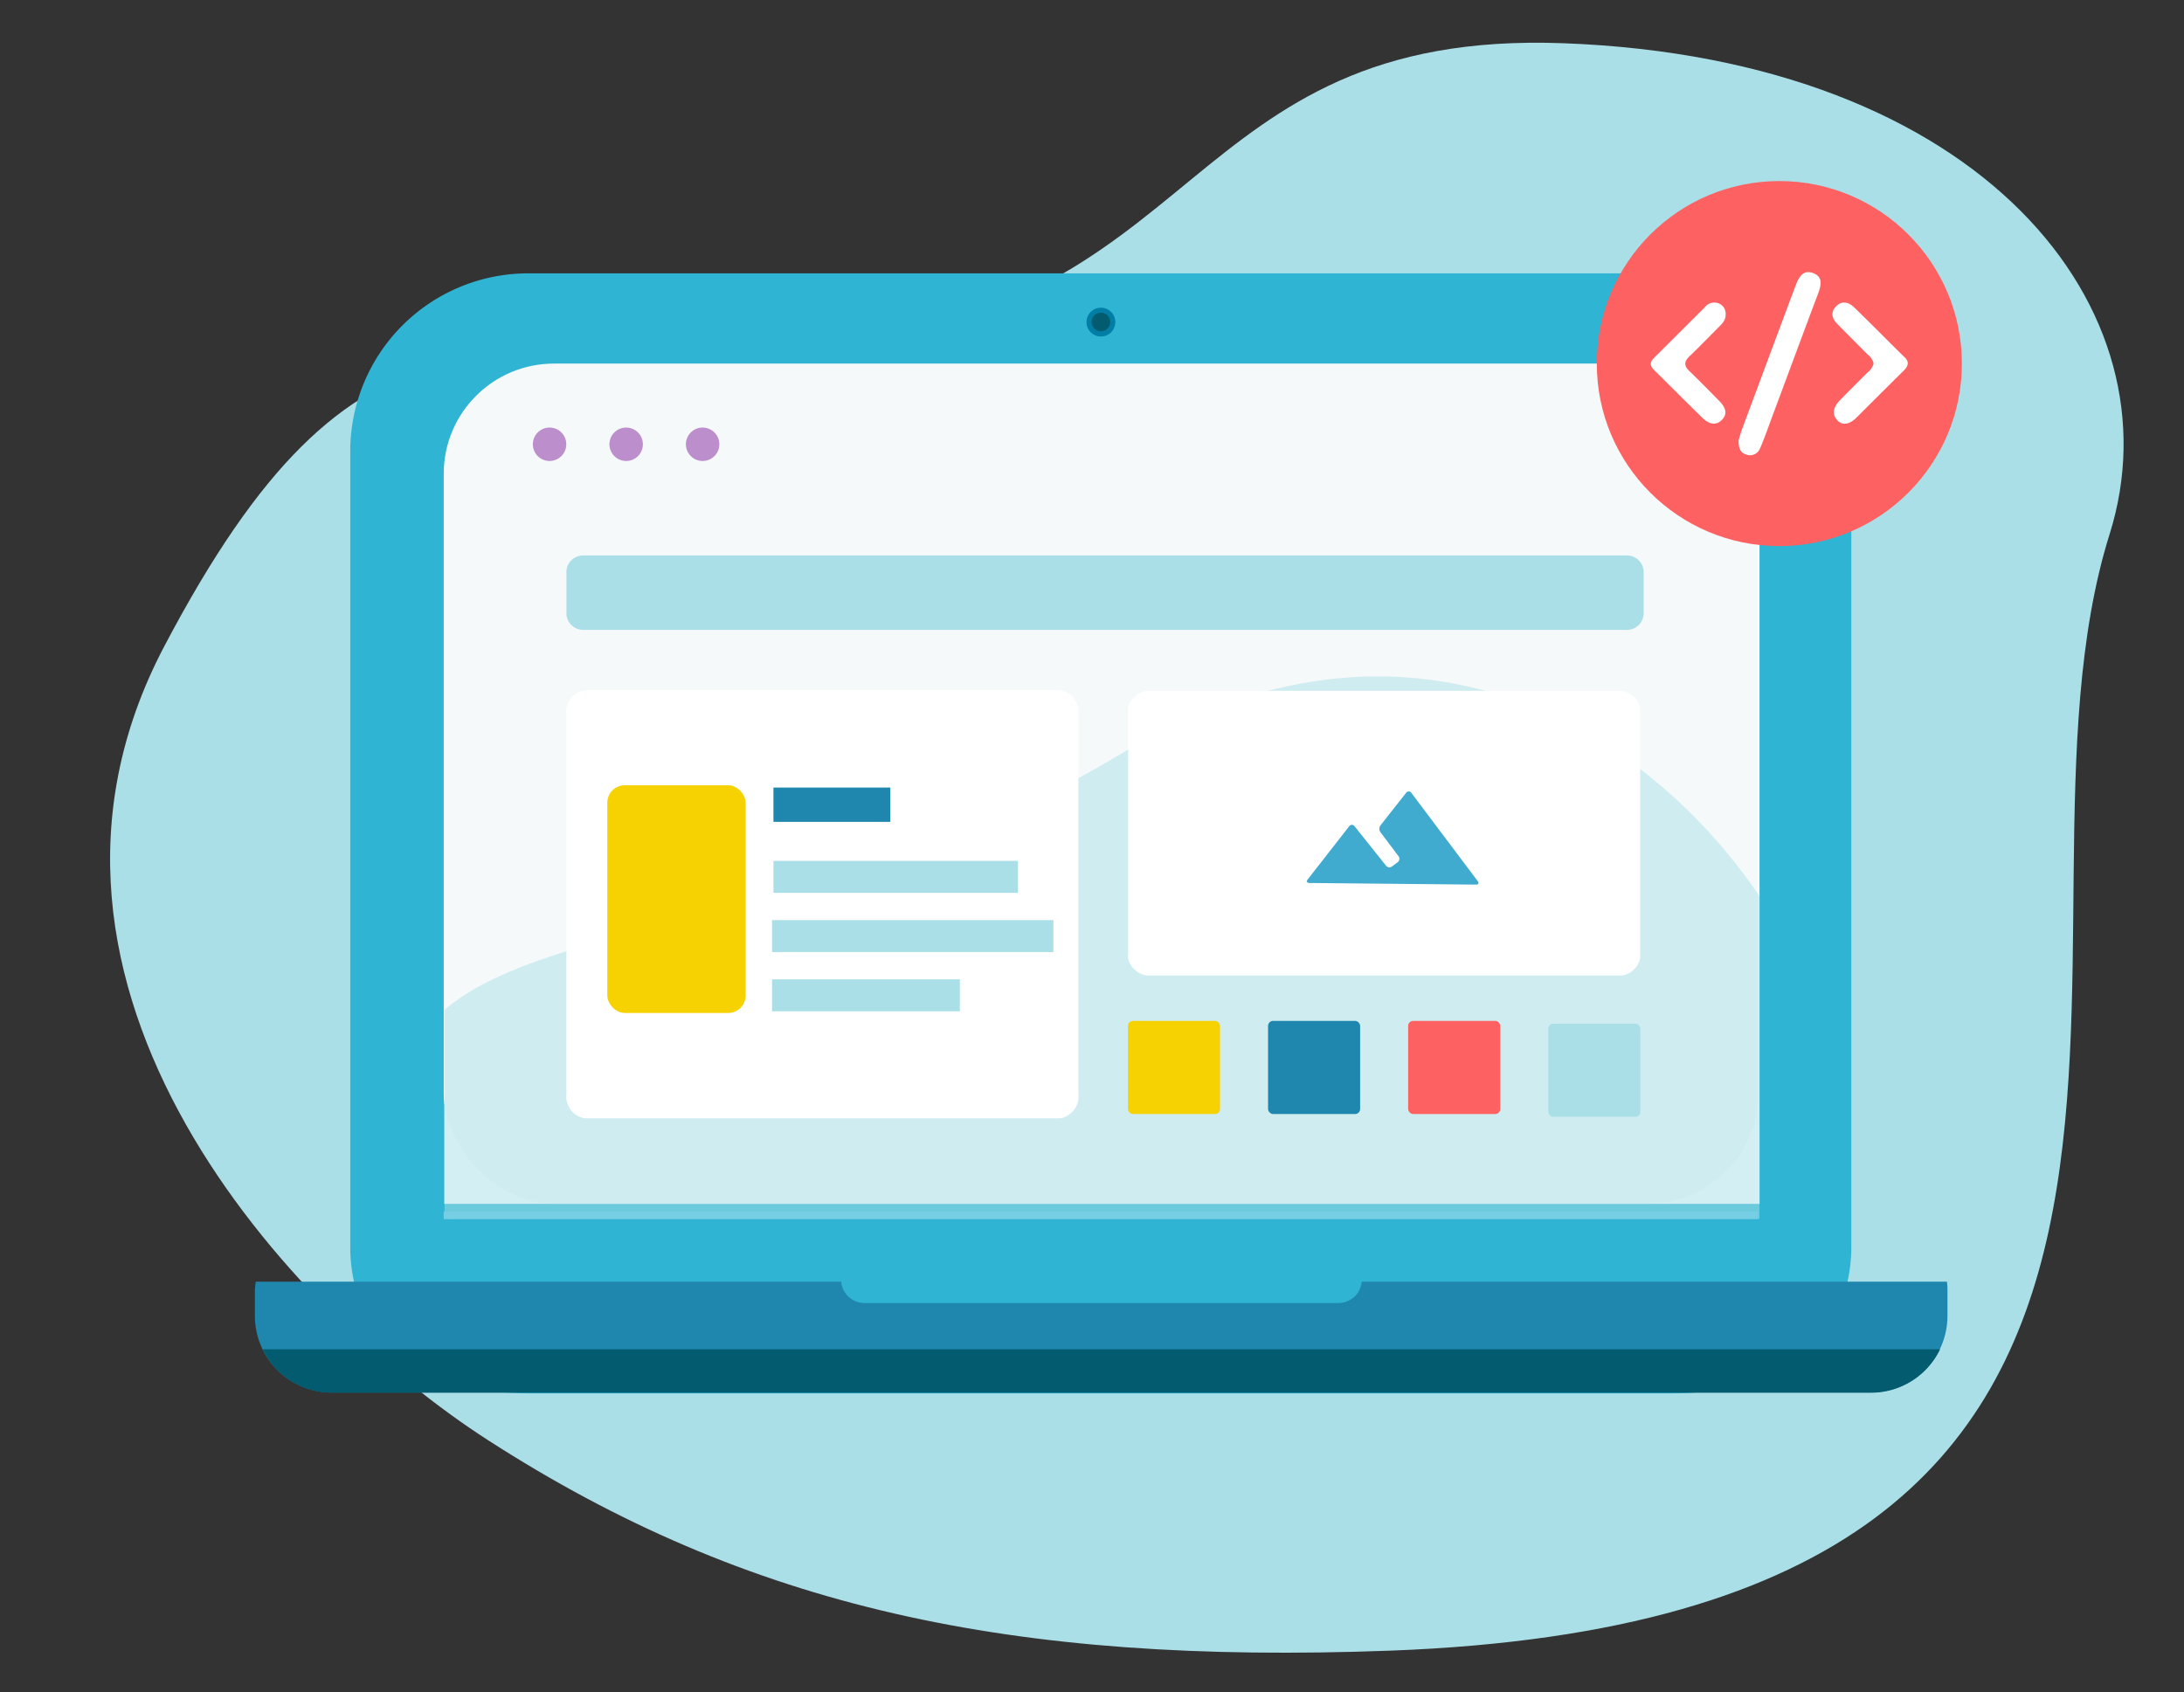 <svg id="Слой_1" data-name="Слой 1" xmlns="http://www.w3.org/2000/svg" xmlns:xlink="http://www.w3.org/1999/xlink" viewBox="0 0 510.67 395.67"><rect x="0" y="0" width="510.67" height="395.67" fill="#333333" stroke="none"/><defs><style>.cls-1{fill:none;}.cls-2{fill:#aadfe8;}.cls-3{fill:#2a445f;}.cls-4{fill:#2fb4d3;}.cls-5{fill:#007ea6;}.cls-6{fill:#035b70;}.cls-7{fill:#fff;}.cls-8{fill:#f5f9fa;}.cls-9{clip-path:url(#clip-path);}.cls-10{opacity:0.5;}.cls-11{fill:#bc8ecc;}.cls-12{fill:#76cee5;}.cls-13{fill:#1f87ad;}.cls-14{fill:#f7d203;}.cls-15{fill:#fe6161;}.cls-16{fill:#40aacf;}</style><clipPath id="clip-path"><path class="cls-1" d="M385.9,88.73h-257a25.52,25.52,0,0,0-25,25.79V285.06H411.42V114.52A25.76,25.76,0,0,0,385.9,88.73Z"/></clipPath></defs><title>main_picture_fonders_details</title><path class="cls-2" d="M493.28,124.9C509.65,72.78,464.06,13.79,365.59,10.11c-89.82-3.36-83.94,64.74-174.38,70C114.08,84.69,83.68,65,38.33,151.29-3.51,231,68.59,307.46,114.08,336.76,175,376,236.39,389.28,325,386,541,378,463.67,219.16,493.28,124.9Z"/><ellipse class="cls-3" cx="293.93" cy="132.25" rx="4.3" ry="6.93"/><path class="cls-4" d="M391.45,63.92H123.39A41.61,41.61,0,0,0,81.9,105.41V291.5c0,22.9,18.6,34.27,41.49,34.33h268c22.9,0,41.43-11.43,41.49-34.33V105.44A41.61,41.61,0,0,0,391.45,63.92Z"/><circle class="cls-5" cx="257.42" cy="75.32" r="3.37"/><circle class="cls-6" cx="257.43" cy="75.29" r="2.18" transform="translate(86.77 282.21) rotate(-66.79)"/><path class="cls-7" d="M385.9,88.73h-257a25.52,25.52,0,0,0-25,25.79v167H411.42v-167A25.76,25.76,0,0,0,385.9,88.73Z"/><rect class="cls-8" x="103.75" y="85.02" width="307.31" height="196.48" rx="25.79" ry="25.79"/><g class="cls-9"><g class="cls-10"><path class="cls-2" d="M428.83,256.67c0,44.24-74.81,80.12-167.16,80.12S94.5,301,94.5,256.67s87.49-32.3,167.16-80.12C358.14,118.58,428.83,212.4,428.83,256.67Z"/></g></g><circle class="cls-11" cx="164.29" cy="103.89" r="3.91"/><circle class="cls-11" cx="146.41" cy="103.89" r="3.91"/><circle class="cls-11" cx="128.5" cy="103.89" r="3.91"/><rect class="cls-12" x="103.75" y="283.29" width="307.31" height="1.79"/><path class="cls-13" d="M455.24,299.71H318.41a5.49,5.49,0,0,1-5.43,5H202.11a5.49,5.49,0,0,1-5.43-5H59.81a16.66,16.66,0,0,0-.21,2v6a17.91,17.91,0,0,0,17.91,17.91H437.45a17.91,17.91,0,0,0,17.91-17.91v-6A13.85,13.85,0,0,0,455.24,299.71Z"/><path class="cls-6" d="M77.6,325.68H437.45a17.91,17.91,0,0,0,16.18-10.15H61.42A17.91,17.91,0,0,0,77.6,325.68Z"/><path class="cls-7" d="M132.44,167.08v88.74a5.16,5.16,0,0,0,4.31,5.69h111.1a5.16,5.16,0,0,0,4.31-5.69V167.08a5.16,5.16,0,0,0-4.31-5.69h-111A5.16,5.16,0,0,0,132.44,167.08Z"/><path class="cls-7" d="M263.78,166.55v56.56c-0.32,1.91,1.58,4.65,4.31,5h111.1c2.73-.3,4.64-3,4.31-5V166.55c0.32-1.91-1.58-4.65-4.31-5h-111C265.4,161.88,263.46,164.63,263.78,166.55Z"/><rect class="cls-13" x="180.85" y="184.17" width="27.33" height="8.02"/><rect class="cls-2" x="180.85" y="201.31" width="57.18" height="7.48"/><rect class="cls-2" x="180.52" y="215.16" width="65.79" height="7.48"/><rect class="cls-2" x="180.52" y="229.01" width="43.91" height="7.48"/><rect class="cls-14" x="142" y="183.63" width="32.35" height="53.25" rx="4.08" ry="4.08"/><rect class="cls-14" x="263.74" y="238.73" width="21.53" height="21.78" rx="1.17" ry="1.17"/><rect class="cls-13" x="296.5" y="238.73" width="21.53" height="21.78" rx="1.17" ry="1.17"/><rect class="cls-15" x="329.26" y="238.73" width="21.53" height="21.78" rx="1.17" ry="1.17"/><rect class="cls-2" x="362.02" y="239.38" width="21.53" height="21.78" rx="1.17" ry="1.17"/><path class="cls-2" d="M136.22,129.89H380.55a3.92,3.92,0,0,1,3.78,4.05v9.3a3.92,3.92,0,0,1-3.78,4.05H136.22a3.92,3.92,0,0,1-3.78-4.05v-9.3A3.92,3.92,0,0,1,136.22,129.89Z"/><circle class="cls-15" cx="416.05" cy="85.02" r="42.68"/><path class="cls-7" d="M406.55,102.82c-0.11,1.82.32,3,1.68,3.45a2.53,2.53,0,0,0,3.36-1.54c1-2.28,1.81-4.65,2.68-7,3.61-9.68,7.19-19.37,10.82-29,0.74-2,1.25-4-1.18-4.88s-3.35,1.12-4.08,3l-0.13.32q-6.19,16.6-12.37,33.2C407,101.27,406.73,102.26,406.55,102.82ZM438.09,85a3.9,3.9,0,0,1-1.51,2.18c-2.14,2.18-4.33,4.32-6.46,6.52-1.32,1.36-1.88,3.08-.53,4.56s3.11,0.76,4.43-.54c3.7-3.66,7.37-7.37,11.07-11,1-1,1.49-2,.27-3.16-4-3.89-7.84-7.86-11.84-11.7-1.23-1.18-2.82-1.67-4.22-.2s-0.89,2.89.38,4.18c2.31,2.33,4.64,4.65,6.95,7A3.7,3.7,0,0,1,438.09,85ZM403.5,73.48A2.6,2.6,0,0,0,402,71a2.78,2.78,0,0,0-3.37.85c-3.94,3.92-7.86,7.86-11.81,11.77-1,1-1.16,1.82-.09,2.87,3.8,3.74,7.54,7.54,11.37,11.25,1.31,1.27,3,2,4.52.45s0.69-3.1-.61-4.42c-2.31-2.34-4.61-4.7-7-7-1.25-1.2-1.29-2.2,0-3.42,2.29-2.19,4.5-4.48,6.74-6.73C402.64,75.76,403.55,74.89,403.5,73.48Z"/><path class="cls-16" d="M322.78,194.61a1.38,1.38,0,0,1,0-1.59l6-7.62a0.73,0.73,0,0,1,1.22,0l15.54,20.67c0.33,0.44.15,0.79-.4,0.79l-39-.38c-0.55,0-.72-0.37-0.39-0.8l9.73-12.47a0.75,0.75,0,0,1,1.24,0l7.36,9.22a1,1,0,0,0,1.4.19h0l1.33-1a1,1,0,0,0,.2-1.4Z"/></svg>